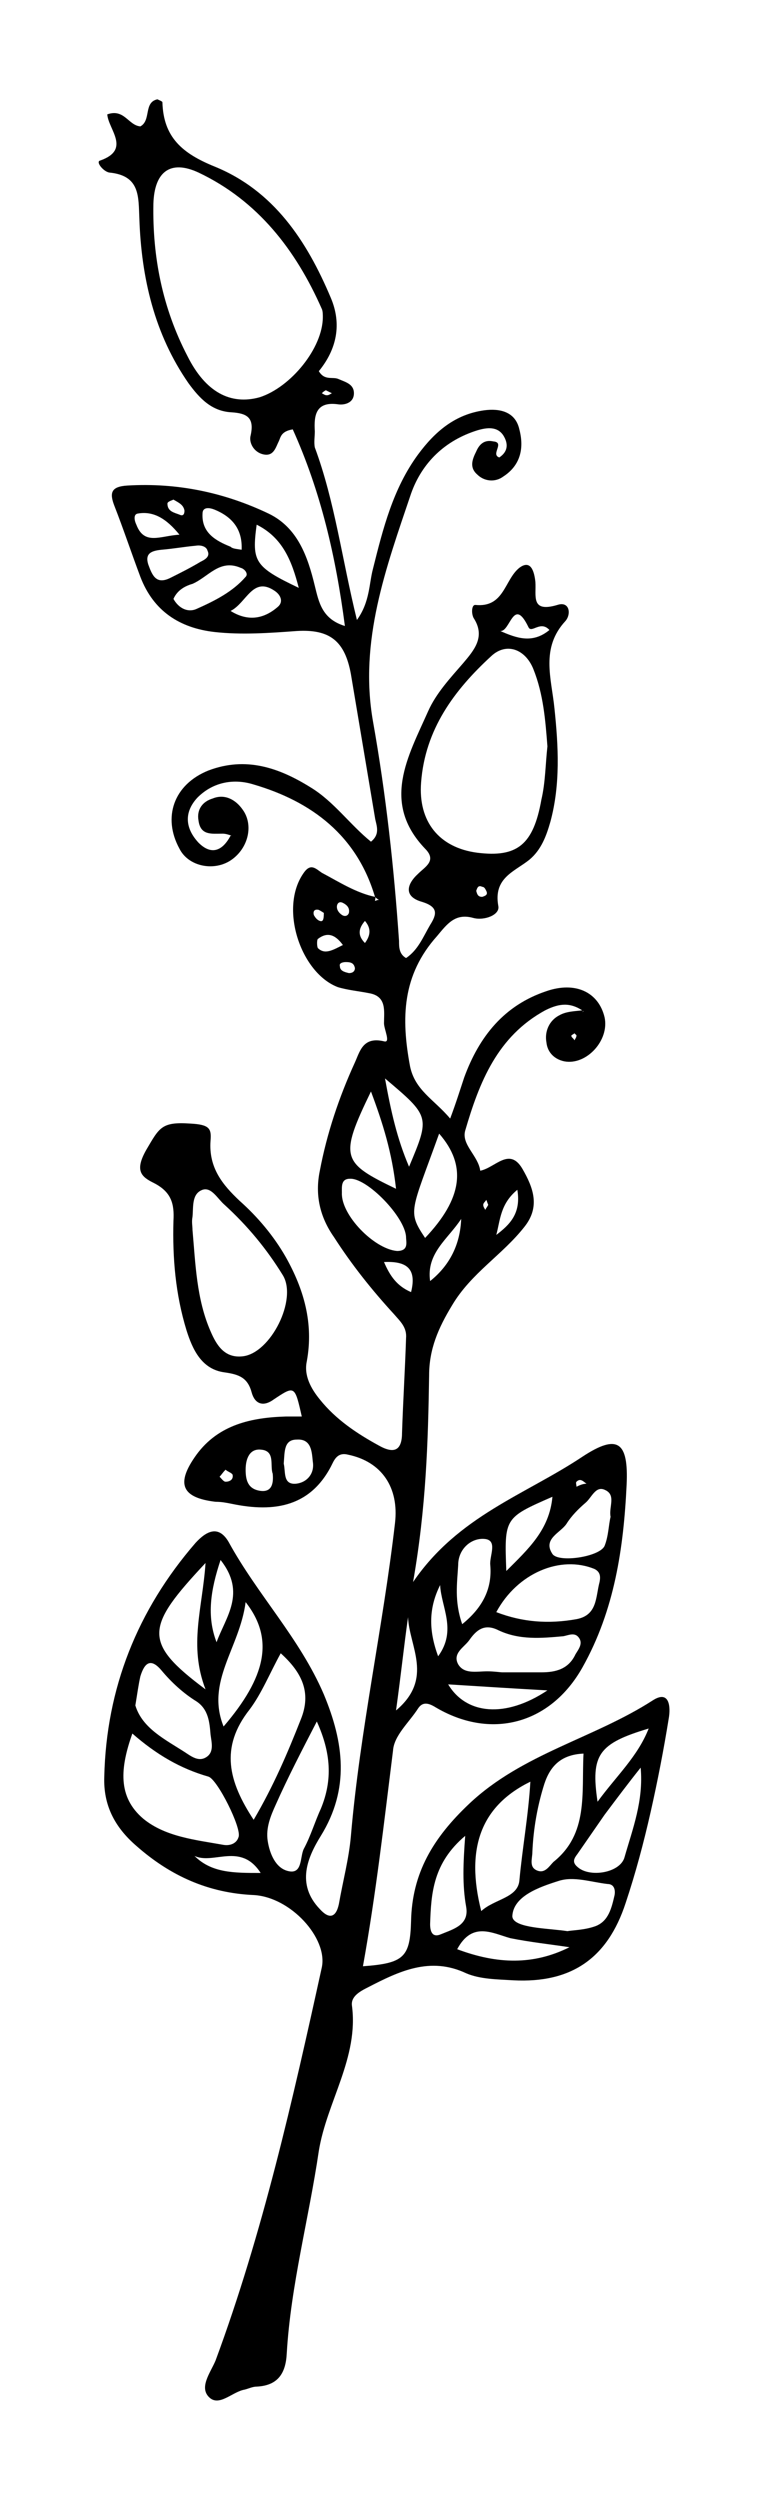 <?xml version="1.0" encoding="utf-8"?>
<!-- Generator: Adobe Illustrator 25.3.0, SVG Export Plug-In . SVG Version: 6.00 Build 0)  -->
<svg version="1.1" id="Layer_1" xmlns="http://www.w3.org/2000/svg" xmlns:xlink="http://www.w3.org/1999/xlink" x="0px" y="0px"
	 viewBox="0 0 77 249.2" style="enable-background:new 0 0 77 249.2;" xml:space="preserve">
<path d="M37.4,89.4c-1.8-6.1-6.3-9.5-12.1-11.2c-1.9-0.6-4-0.3-5.6,1.3c-1.4,1.5-1.2,3.1,0.1,4.5c1.3,1.3,2.4,0.8,3.2-0.7
	c0,0-0.1,0-0.1,0c0.1,0,0.1,0,0.2,0c-0.3-0.1-0.6-0.2-0.9-0.2c-1.1,0-2.2,0.2-2.4-1.3c-0.2-1.1,0.4-1.9,1.4-2.2
	c1.2-0.5,2.3,0.1,3,1.1c1.1,1.5,0.6,3.8-1.1,5c-1.7,1.2-4.3,0.7-5.2-1.1c-1.7-3.1-0.6-6.4,2.9-7.8c3.7-1.4,7-0.3,10.2,1.7
	c2.3,1.4,3.9,3.7,6,5.4c1-0.8,0.5-1.7,0.4-2.4c-0.8-4.8-1.6-9.5-2.4-14.3c-0.6-3.3-2.1-4.5-5.4-4.3c-2.7,0.2-5.5,0.4-8.2,0.1
	c-3.5-0.4-6.1-2.1-7.4-5.5c-0.9-2.4-1.7-4.8-2.6-7.1c-0.5-1.3-0.3-1.9,1.3-2c5-0.3,9.7,0.7,14.1,2.8c2.9,1.4,3.9,4.3,4.6,7.2
	c0.4,1.6,0.7,3.3,3,4c-0.9-6.9-2.4-13.4-5.2-19.6C28,43,28,43.6,27.8,44c-0.3,0.6-0.5,1.5-1.5,1.3c-1-0.2-1.5-1.2-1.3-1.9
	c0.4-1.8-0.4-2.2-1.9-2.3c-2-0.1-3.2-1.4-4.3-2.9c-3.4-4.9-4.7-10.5-4.9-16.4c-0.1-2.2,0.1-4.3-3-4.6c-0.6-0.1-1.4-1.1-0.9-1.2
	c3.1-1.1,0.8-3.1,0.7-4.6c1.7-0.6,2.1,1.1,3.3,1.2c1.1-0.6,0.3-2.4,1.7-2.7c0.2,0.1,0.5,0.2,0.5,0.3c0.1,3.5,2,5.1,5.2,6.4
	c5.9,2.4,9.2,7.4,11.6,13.1c1.1,2.6,0.6,5.1-1.2,7.3c0.6,1,1.4,0.5,2,0.8c0.7,0.3,1.5,0.5,1.5,1.4c0,1-1,1.2-1.6,1.1
	c-2.2-0.3-2.4,1.1-2.3,2.7c0,0.5-0.1,1.1,0,1.6c2,5.4,2.7,11.1,4.2,17.2c1.3-1.8,1.2-3.6,1.6-5.1c1-4,2-8,4.5-11.4
	c1.7-2.3,3.7-4,6.6-4.4c1.5-0.2,3.1,0.1,3.5,1.9c0.5,1.9,0.1,3.6-1.6,4.7c-0.8,0.6-1.9,0.5-2.6-0.2c-0.8-0.7-0.5-1.5-0.1-2.3
	c0.3-0.7,0.8-1.2,1.7-1c1.2,0.1-0.3,1.3,0.6,1.6c0.9-0.6,0.9-1.4,0.4-2.2c-0.6-0.9-1.6-0.8-2.6-0.5c-3.2,1-5.5,3.2-6.6,6.3
	c-2.5,7.4-5.2,14.7-3.8,22.7c1.3,7.3,2.1,14.6,2.6,21.9c0,0.6,0,1.3,0.7,1.7c1.2-0.8,1.7-2.1,2.4-3.3c0.7-1.1,0.8-1.8-0.8-2.3
	c-1.8-0.5-1.6-1.7-0.4-2.8c0.7-0.7,1.9-1.3,0.7-2.5c-4.4-4.6-1.7-9.2,0.3-13.7c0.8-1.8,2.2-3.3,3.5-4.8c1.1-1.3,2.2-2.6,1.1-4.4
	c-0.3-0.4-0.3-1.4,0.1-1.4c2.9,0.3,2.9-2.5,4.4-3.7c1.2-0.9,1.5,0.5,1.6,1.4c0.1,1.4-0.5,3.1,2.2,2.3c1.2-0.4,1.4,0.9,0.8,1.6
	c-2.5,2.7-1.4,5.7-1.1,8.7c0.4,3.8,0.6,7.6-0.4,11.3c-0.4,1.4-0.9,2.8-2.1,3.8c-1.5,1.2-3.6,1.8-3.1,4.6c0.2,0.9-1.4,1.5-2.5,1.2
	c-1.8-0.5-2.6,0.6-3.6,1.8c-3.5,3.9-3.6,8.2-2.7,13c0.5,2.4,2.4,3.3,4,5.2c0.6-1.6,1-2.9,1.4-4.1c1.5-4.1,4-7.2,8.2-8.6
	c2.9-1,5.2,0.1,5.8,2.6c0.5,2.3-1.8,4.8-4,4.4c-1-0.2-1.7-0.9-1.8-1.9c-0.2-1.1,0.3-2.2,1.3-2.7c0.7-0.4,1.6-0.4,2.4-0.5l-0.1,0.2
	l0.1-0.1c-1.3-0.9-2.4-0.8-3.8-0.1c-4.8,2.6-6.6,7.2-8,12c-0.4,1.4,1.3,2.5,1.5,4c1.5-0.3,2.9-2.4,4.2-0.2c1.1,1.9,1.8,3.8,0.2,5.8
	c-2.2,2.8-5.3,4.6-7.2,7.8c-1.4,2.3-2.3,4.4-2.3,7c-0.1,6.6-0.3,13.2-1.6,20.6c4.5-6.6,11.2-8.7,16.9-12.5c3.5-2.3,4.6-1.5,4.4,2.8
	c-0.3,6.3-1.2,12.5-4.4,18.2c-3.2,5.7-9.2,7.3-14.8,3.9c-0.7-0.4-1.2-0.4-1.6,0.2c-0.9,1.4-2.4,2.7-2.5,4.2
	c-0.9,7.2-1.7,14.3-3,21.5c4.1-0.3,4.7-0.9,4.8-4.5c0.1-4.8,2.2-8.3,5.8-11.7c5.3-5,12.4-6.5,18.3-10.3c1.7-1.1,1.8,0.7,1.6,1.8
	c-0.5,3.1-1.1,6.2-1.8,9.3c-0.7,3.1-1.5,6.1-2.5,9.1c-1.8,5.5-5.4,8-11.2,7.7c-1.6-0.1-3.3-0.1-4.7-0.7c-3.6-1.7-6.7-0.2-9.8,1.4
	c-0.8,0.4-1.7,0.9-1.6,1.8c0.7,5.2-2.5,9.6-3.3,14.5c-1,6.8-2.8,13.4-3.2,20.2c-0.1,2-0.9,3.2-3,3.3c-0.4,0-0.8,0.2-1.2,0.3
	c-1.2,0.2-2.5,1.7-3.5,0.8c-1.1-1,0.1-2.5,0.6-3.7c4.7-12.7,7.7-26,10.6-39.2c0.6-2.9-3.1-7-6.8-7.2c-4.5-0.2-8.3-1.9-11.7-4.9
	c-2.2-1.9-3.3-4.1-3.2-6.9c0.2-8.8,3.3-16.6,9.1-23.3c1.1-1.2,2.3-1.8,3.3-0.1c2.9,5.3,7.1,9.6,9.5,15.2c2,4.8,2.6,9.4-0.3,14.1
	c-1.3,2.1-2.5,4.8-0.1,7.3c0.9,1,1.6,0.9,1.9-0.5c0.4-2.3,1-4.5,1.2-6.8c0.9-10.5,3.2-20.8,4.4-31.2c0.4-3.5-1.3-6.1-4.7-6.8
	c-0.8-0.2-1.2,0.2-1.5,0.8c-2.1,4.4-5.8,5-10.1,4.1c-0.5-0.1-1-0.2-1.6-0.2c-3.4-0.4-4-1.8-1.9-4.7c2.2-3,5.5-3.7,8.9-3.8
	c0.5,0,1,0,1.6,0c-0.7-3.1-0.7-3.1-2.8-1.7c-1.1,0.8-1.9,0.4-2.2-0.7c-0.4-1.5-1.3-1.8-2.7-2c-2.3-0.3-3.2-2.3-3.8-4.2
	c-1.1-3.6-1.4-7.2-1.3-10.9c0.1-1.7-0.2-2.9-2-3.8c-1.2-0.6-1.9-1.2-0.7-3.3c1.3-2.2,1.5-2.8,4.4-2.6c1.9,0.1,2.1,0.5,2,1.7
	c-0.2,2.7,1.2,4.4,2.9,6c1.8,1.6,3.4,3.5,4.6,5.6c1.8,3.2,2.8,6.6,2.1,10.4c-0.3,1.4,0.4,2.7,1.3,3.8c1.6,2,3.7,3.4,5.9,4.6
	c1.6,0.9,2.3,0.4,2.3-1.3c0.1-3.1,0.3-6.3,0.4-9.4c0.1-1.1-0.6-1.7-1.2-2.4c-2.2-2.4-4.2-4.9-6-7.7c-1.4-2-1.9-4.2-1.4-6.6
	c0.7-3.7,1.9-7.3,3.5-10.8c0.5-1.1,0.8-2.6,2.9-2.1c0.7,0.2,0-1.2,0-1.8c0-1.2,0.3-2.7-1.5-3c-1-0.2-2.1-0.3-3.1-0.6
	C30,97,27.8,90.5,30.3,87c0.7-1,1.2-0.4,1.8,0C33.8,87.9,35.5,89,37.4,89.4c0.1,0.1,0,0.3,0,0.4c0.1,0,0.2-0.1,0.4-0.1
	C37.6,89.6,37.5,89.5,37.4,89.4z M58.5,147.9c-0.3-0.2-0.6-0.6-1-0.2c-0.1,0.1,0,0.3,0,0.5C57.9,148,58.2,147.9,58.5,147.9l-0.1-0.1
	L58.5,147.9z M32.2,31.6c0-0.2,0-0.6-0.1-0.8c-2.6-5.9-6.4-10.8-12.3-13.6c-2.8-1.3-4.4-0.1-4.5,3.1c-0.1,5.3,0.9,10.4,3.4,15.2
	c1.8,3.6,4.3,4.9,7.2,4.1C29,38.6,32.2,34.7,32.2,31.6z M54.6,74.4c-0.2-2.6-0.4-5.2-1.4-7.7c-0.8-2-2.7-2.7-4.2-1.3
	c-3.7,3.4-6.6,7.3-7,12.6c-0.3,3.9,1.8,6.5,5.6,7c4,0.5,5.6-0.8,6.4-5.3C54.4,78,54.4,76.2,54.6,74.4z M19.2,122.6
	c0.3,3.4,0.4,6.9,1.8,10.1c0.6,1.4,1.4,2.7,3.2,2.5c2.8-0.3,5.5-5.7,4-8.1c-1.6-2.6-3.5-4.9-5.8-7c-0.7-0.6-1.3-1.8-2.2-1.5
	c-1.1,0.4-0.9,1.7-1,2.7C19.1,121.8,19.2,122.2,19.2,122.6z M13.2,172.8c-1.2,3.4-1.5,6.3,1.1,8.5c2.2,1.8,5.2,2.1,8,2.6
	c0.6,0.1,1.3-0.1,1.5-0.8c0.3-0.9-2.1-5.7-3-6C18,176.3,15.6,174.9,13.2,172.8z M25.3,181.4c2-3.4,3.4-6.7,4.7-10
	c1.1-2.7,0.1-4.7-2-6.6c-1.1,2-1.9,4-3.1,5.6C21.9,174.2,22.8,177.6,25.3,181.4z M31.6,171.6c-1.5,2.9-2.9,5.6-4.1,8.3
	c-0.5,1.1-1,2.3-0.8,3.6c0.2,1.3,0.8,2.7,2,3c1.5,0.4,1.2-1.4,1.6-2.2c0.7-1.3,1.1-2.7,1.7-4C33.2,177.4,33,174.7,31.6,171.6z
	 M48,190.5c1.3-1.2,3.6-1.3,3.8-3c0.3-3.3,0.9-6.5,1.1-9.9C48,180,46.4,184.2,48,190.5z M49.5,160.7c2.6,1,5.2,1.2,8,0.7
	c2.1-0.4,1.9-2.2,2.3-3.7c0.1-0.5,0.1-1-0.5-1.3C55.9,155,51.6,156.8,49.5,160.7z M58.2,174.8c-2.2,0.1-3.3,1.2-3.9,3
	c-0.7,2.2-1.1,4.5-1.2,6.8c0,0.7-0.4,1.6,0.6,1.9c0.7,0.2,1.1-0.5,1.5-0.9C58.7,182.8,58,178.8,58.2,174.8z M13.5,170
	c0.7,2.3,3,3.4,5,4.7c0.6,0.4,1.3,0.9,2,0.5c0.9-0.5,0.6-1.5,0.5-2.3c-0.1-1.2-0.2-2.5-1.4-3.3c-1.3-0.8-2.5-1.9-3.5-3.1
	c-1.1-1.3-1.7-0.7-2.1,0.6C13.8,168,13.7,168.8,13.5,170z M56.6,192.5c0.5-0.1,1.7-0.1,2.8-0.5c1.3-0.5,1.6-1.8,1.9-3.1
	c0.1-0.6-0.1-1.1-0.7-1.1c-1.7-0.2-3.4-0.8-4.9-0.3c-1.9,0.6-4.5,1.5-4.6,3.5c0,1.1,3,1.2,4.7,1.4C55.8,192.4,55.9,192.4,56.6,192.5
	z M50.1,166.7c1.6,0,2.7,0,3.9,0c1.4,0,2.7-0.3,3.4-1.8c0.3-0.5,0.8-1.1,0.3-1.7c-0.4-0.5-1-0.2-1.5-0.1c-2.2,0.2-4.4,0.4-6.5-0.6
	c-1.4-0.7-2.2,0-2.9,1c-0.5,0.7-1.7,1.3-1.1,2.4c0.6,1,1.8,0.7,2.9,0.7C49.3,166.6,49.9,166.7,50.1,166.7z M63.9,176.2
	c-1.2,1.5-2.4,3.1-3.6,4.7c-0.9,1.3-1.8,2.6-2.7,3.9c-0.3,0.4-0.6,0.8,0,1.3c1.2,1.1,4.3,0.6,4.7-1
	C63.1,182.3,64.2,179.5,63.9,176.2z M20.5,155.8c-6,6.4-6.3,7.9,0,12.6C18.8,164,20.2,160.3,20.5,155.8z M24.5,159.7
	c-0.6,4.6-4,7.9-2.2,12.4C26.5,167.2,27.4,163.4,24.5,159.7z M43.8,113c-2.8,7.8-3.2,7.7-1.4,10.4C46.1,119.5,46.6,116.2,43.8,113z
	 M40.5,123.3c-0.1-2-3.9-5.9-5.6-5.8c-0.9,0-0.8,0.8-0.8,1.4c-0.1,2.2,3.2,5.6,5.5,5.8C40.8,124.7,40.5,123.8,40.5,123.3z
	 M60.9,151.2c-0.2-1,0.6-2.2-0.6-2.7c-0.9-0.4-1.3,0.8-1.9,1.3c-0.7,0.6-1.4,1.3-1.9,2.1c-0.6,0.9-2.4,1.5-1.4,3
	c0.6,0.9,4.7,0.3,5.2-0.8C60.7,153.1,60.7,152,60.9,151.2z M39.5,118.5c-0.4-3.6-1.3-6.5-2.5-9.7C33.8,115.4,34.1,115.9,39.5,118.5z
	 M46.4,183c-3.2,2.7-3.4,5.7-3.5,8.8c0,0.7,0.2,1.4,1.1,1c1.2-0.5,2.8-0.9,2.5-2.7C46.1,187.9,46.2,185.7,46.4,183z M45.6,194.3
	c4,1.5,7.6,1.6,11.2-0.2c-2-0.3-3.9-0.5-5.9-0.9C49.1,192.7,47.1,191.5,45.6,194.3z M46.1,161.9c2.1-1.7,3-3.6,2.8-5.9
	c-0.1-0.9,0.8-2.5-0.6-2.6c-1.3-0.1-2.6,1-2.6,2.6C45.6,157.8,45.3,159.6,46.1,161.9z M59.6,179.6c1.9-2.6,4-4.5,5.1-7.3
	C59.7,173.8,58.9,174.9,59.6,179.6z M17.3,59.7c0.5,0.9,1.4,1.4,2.3,1c1.8-0.8,3.6-1.7,4.9-3.2c0.3-0.3-0.1-0.8-0.5-0.9
	c-2.1-0.9-3.2,0.9-4.8,1.6C18.5,58.4,17.7,58.8,17.3,59.7z M50.5,156.6c2.2-2.2,4.3-4.1,4.6-7.4C50.3,151.3,50.3,151.3,50.5,156.6z
	 M38.4,107.5c0.6,3.3,1.2,6,2.4,8.8C42.9,111.3,42.9,111.3,38.4,107.5z M54.6,168.5c-3.6-0.2-6.7-0.4-9.9-0.6
	C46.5,170.9,50.4,171.3,54.6,168.5z M19.5,54.4c-1.1,0.1-2.2,0.3-3.4,0.4c-0.9,0.1-1.7,0.3-1.3,1.5c0.4,1.1,0.8,2,2.2,1.3
	c1-0.5,2-1,3-1.6c0.4-0.2,1-0.5,0.7-1.1C20.6,54.5,20.1,54.3,19.5,54.4z M29.8,58.6c-0.7-2.7-1.6-5-4.2-6.3
	C25.1,56,25.4,56.5,29.8,58.6z M22,155.5c-1,3-1.4,5.6-0.4,8.2C22.5,161.2,24.6,158.8,22,155.5z M28.3,145.9c0.2,0.8-0.1,2.1,1.2,2
	c1.1-0.1,1.9-1,1.7-2.2c-0.1-0.9-0.1-2.3-1.6-2.2C28.3,143.5,28.4,144.7,28.3,145.9z M39.5,170.5c3.8-3.2,1.3-6.4,1.2-9.3
	C40.3,164,40,166.9,39.5,170.5z M23,60.9c1.6,1,3.2,0.9,4.7-0.4c0.6-0.5,0.3-1.2-0.3-1.6C25.2,57.4,24.6,60.1,23,60.9z M27.2,146.9
	c-0.3-0.8,0.3-2.3-1.2-2.4c-1.1-0.1-1.5,0.9-1.5,2c0,1,0.2,1.9,1.4,2.1C27.1,148.8,27.3,147.9,27.2,146.9z M42.9,127.7
	c2-1.6,3-3.7,3.1-6.2C44.7,123.5,42.5,124.9,42.9,127.7z M24.1,54.8c0.1-2.1-1-3.3-2.7-4c-0.5-0.2-1.2-0.3-1.2,0.4
	c-0.1,1.9,1.3,2.7,2.8,3.3C23.2,54.7,23.5,54.7,24.1,54.8z M43.9,158c-1.1,2.2-1.2,4.4-0.2,7.1C45.6,162.5,44,160.2,43.9,158z
	 M19.4,185c1.7,1.7,3.9,1.7,6.6,1.7C24,183.6,21.3,185.9,19.4,185z M17.9,53.3c-1.3-1.6-2.6-2.4-4.2-2.1c-0.4,0.1-0.3,0.7-0.1,1.1
	C14.4,54.4,16,53.4,17.9,53.3z M54.8,62.8c-0.9-1-1.8,0.4-2.1-0.3c-1.5-3.1-1.8,0.5-2.8,0.4C51.5,63.6,53.1,64.2,54.8,62.8z
	 M51.6,118.6c-1.7,1.4-1.7,3-2.1,4.5C50.8,122.1,52,121,51.6,118.6z M38.3,125.8c0.6,1.4,1.3,2.4,2.7,3
	C41.6,126.4,40.5,125.7,38.3,125.8z M34.2,94.2c-0.8-1.1-1.6-1.3-2.5-0.6c-0.1,0.1-0.1,0.7,0,0.9C32.4,95.2,33.2,94.7,34.2,94.2z
	 M35.4,96.5c-0.1-0.5-0.4-0.6-0.9-0.6c-0.3,0-0.7,0.1-0.6,0.4c0,0.5,0.5,0.6,0.9,0.7C35.2,97,35.4,96.8,35.4,96.5z M17.3,49.8
	c-0.2,0.1-0.6,0.2-0.6,0.4c0,0.8,0.7,0.9,1.2,1.1c0.4,0.2,0.5-0.1,0.5-0.4C18.3,50.3,17.8,50.1,17.3,49.8z M36.4,91.8
	c-0.7,0.8-0.7,1.5,0,2.2C37,93.2,37,92.5,36.4,91.8z M34.8,91c0.1-0.5-0.2-0.8-0.6-1c-0.4-0.2-0.6,0.1-0.6,0.4
	c0,0.3,0.2,0.6,0.5,0.8C34.4,91.4,34.7,91.3,34.8,91z M22.5,146.5c-0.3,0.3-0.4,0.5-0.6,0.7c0.2,0.2,0.4,0.5,0.6,0.5
	c0.4,0,0.8-0.2,0.7-0.7C23.1,146.8,22.7,146.7,22.5,146.5z M32.3,91c0,0-0.3-0.2-0.5-0.3c-0.4-0.1-0.6,0.1-0.5,0.5
	c0.1,0.2,0.3,0.5,0.6,0.6C32.2,91.9,32.3,91.7,32.3,91z M48.1,89.4c0.3-0.1,0.6-0.2,0.4-0.6c-0.1-0.2-0.2-0.4-0.4-0.4
	c-0.4-0.2-0.5,0.1-0.6,0.4C47.6,89.2,47.7,89.4,48.1,89.4z M32.5,38.9c-0.2,0.1-0.3,0.2-0.4,0.3c0.2,0.1,0.3,0.2,0.5,0.2
	c0.2,0,0.3-0.1,0.5-0.2C32.9,39.1,32.7,39,32.5,38.9z M48.7,120.1c-0.1-0.2-0.1-0.3-0.2-0.5c-0.1,0.2-0.3,0.3-0.3,0.5
	c0,0.2,0.1,0.3,0.2,0.5C48.5,120.4,48.6,120.3,48.7,120.1z M57.3,103.7c0.1-0.2,0.2-0.3,0.2-0.5c0,0-0.2-0.2-0.2-0.2
	c-0.1,0.1-0.4,0.2-0.3,0.3C57,103.4,57.2,103.5,57.3,103.7z"/>
</svg>
